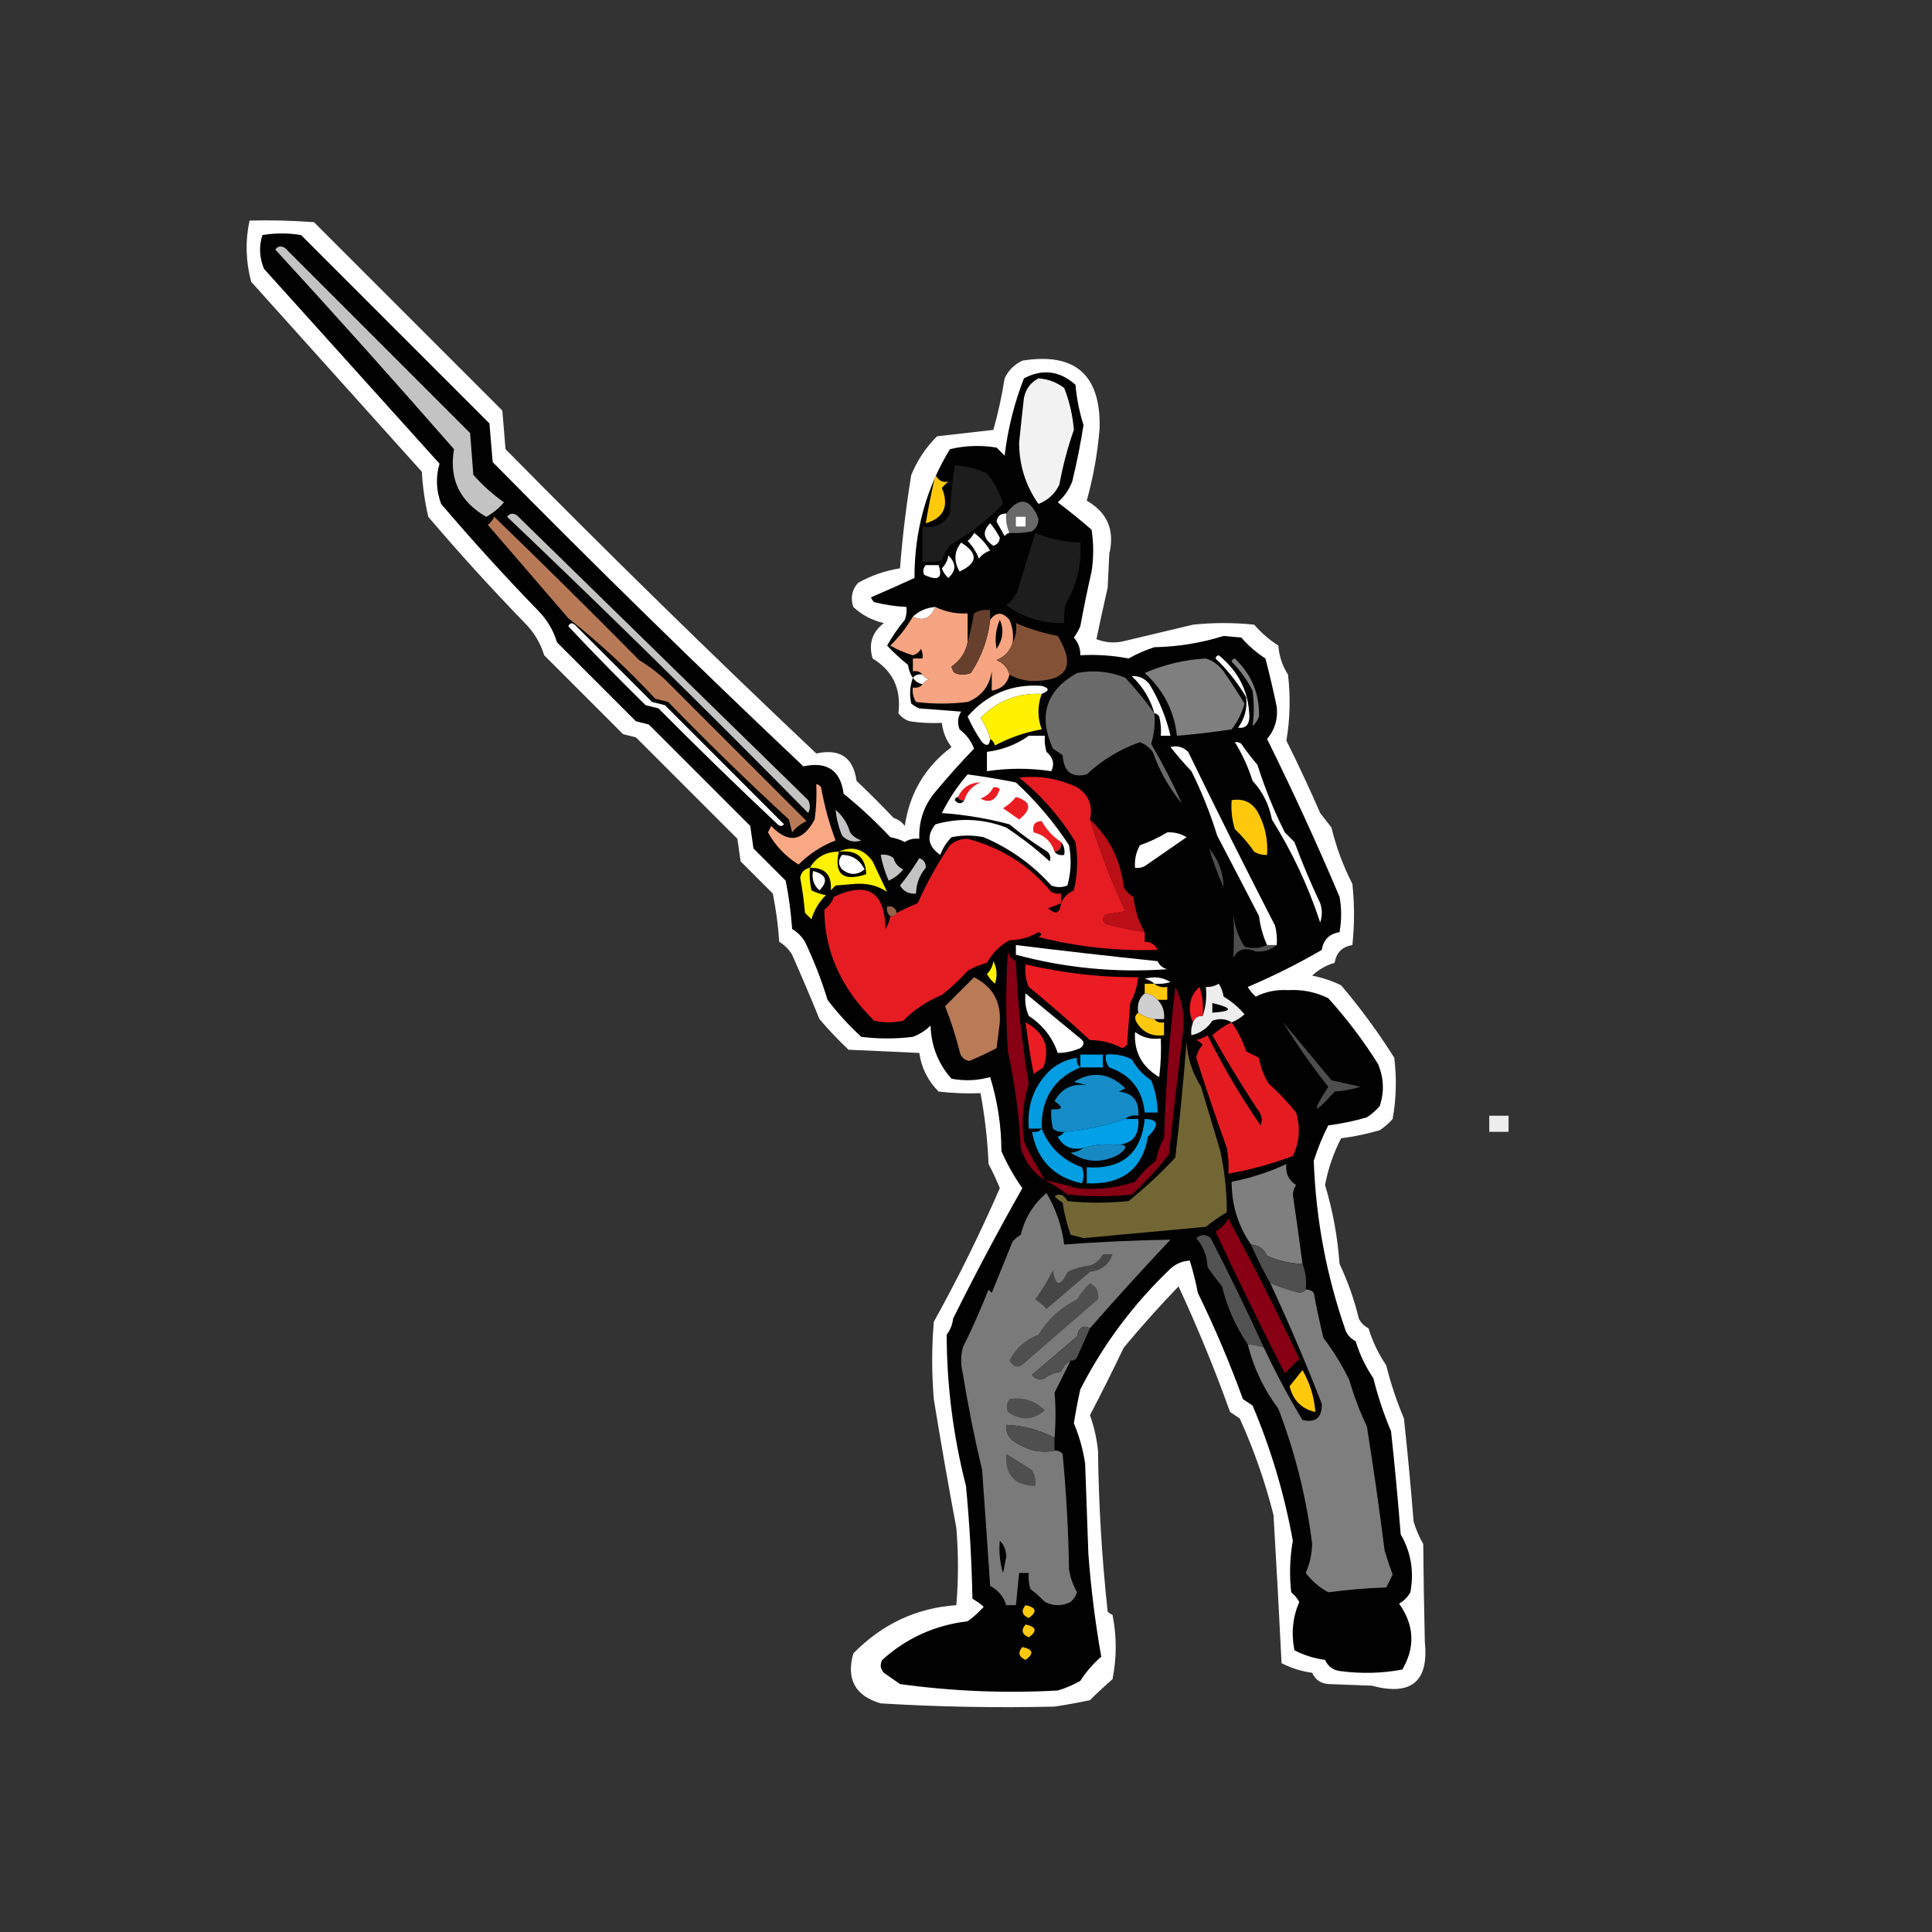 <?xml version="1.0" encoding="UTF-8"?>
<!DOCTYPE svg PUBLIC "-//W3C//DTD SVG 1.1//EN" "http://www.w3.org/Graphics/SVG/1.1/DTD/svg11.dtd">
<svg xmlns="http://www.w3.org/2000/svg" version="1.1" width="600px" height="600px" style="shape-rendering:geometricPrecision; text-rendering:geometricPrecision; image-rendering:optimizeQuality; fill-rule:evenodd; clip-rule:evenodd" xmlns:xlink="http://www.w3.org/1999/xlink">
<rect width="100%" height="100%" fill="#333333" stroke="none"/>
<g><path style="opacity:1" fill="#fefefe" d="M 77.5,68.5 C 84.175,68.334 90.842,68.5 97.5,69C 117,88.5 136.5,108 156,127.5C 156.333,131.5 156.667,135.5 157,139.5C 188.6,171.556 220.767,203.056 253.5,234C 260.854,232.403 265.021,235.237 266,242.5C 269.93,246.219 273.764,250.053 277.5,254C 278.931,254.465 280.097,255.299 281,256.5C 282.46,246.366 287.293,238.199 295.5,232C 293.798,229.765 292.798,227.265 292.5,224.5C 289.15,224.665 285.817,224.498 282.5,224C 281.069,223.535 279.903,222.701 279,221.5C 279.955,213.993 277.288,208.327 271,204.5C 269.662,199.994 270.829,196.327 274.5,193.5C 270.847,192.677 267.68,191.011 265,188.5C 264.056,185.653 264.556,183.153 266.5,181C 270.538,178.738 274.871,177.238 279.5,176.5C 280.257,166.781 281.423,157.114 283,147.5C 284.852,142.977 287.518,138.977 291,135.5C 296.78,134.853 302.613,134.186 308.5,133.5C 309.98,128.245 311.147,122.911 312,117.5C 313.167,115 315,113.167 317.5,112C 333.874,109.372 341.874,116.372 341.5,133C 340.875,140.658 339.542,148.158 337.5,155.5C 343.917,159.152 346.25,164.652 344.5,172C 344.333,175.5 344.167,179 344,182.5C 342.798,187.752 341.631,193.086 340.5,198.5C 343.446,199.655 346.446,199.821 349.5,199C 356.5,197.333 363.5,195.667 370.5,194C 376.833,193.333 383.167,193.333 389.5,194C 391.705,196.54 394.205,198.707 397,200.5C 397.253,203.79 398.253,206.79 400,209.5C 400.811,216.414 400.645,223.248 399.5,230C 403.19,237.398 406.69,244.898 410,252.5C 411.161,253.995 412.327,255.495 413.5,257C 414.974,263.11 417.14,268.943 420,274.5C 420.667,280.833 420.667,287.167 420,293.5C 416.833,294 415,295.833 414.5,299C 411.816,299.778 409.483,301.111 407.5,303C 410.637,303.601 413.637,304.601 416.5,306C 422.535,313.094 428.035,320.594 433,328.5C 433.793,334.885 433.626,341.218 432.5,347.5C 431.315,348.853 429.981,350.02 428.5,351C 424.546,352.154 420.546,352.987 416.5,353.5C 414.159,358.021 412.492,362.855 411.5,368C 413.915,375.99 415.415,384.157 416,392.5C 418.565,397.917 420.565,403.584 422,409.5C 422.667,410.833 423.667,411.833 425,412.5C 426.264,416.636 428.097,420.47 430.5,424C 431.91,429.651 433.744,435.151 436,440.5C 437.153,451.151 438.153,461.818 439,472.5C 439.727,474.953 440.727,477.286 442,479.5C 442.09,489.721 442.257,499.888 442.5,510C 443.74,522.27 438.24,526.77 426,523.5C 421.5,523.333 417,523.167 412.5,523C 410.139,522.803 408.472,521.636 407.5,519.5C 404.074,519.025 400.908,518.025 398,516.5C 397.243,501.149 396.41,485.816 395.5,470.5C 392.889,460.164 389.389,450.164 385,440.5C 384,439.833 383,439.167 382,438.5C 377.24,425.208 371.906,412.208 366,399.5C 360.099,405.645 354.432,411.978 349,418.5C 345.573,425.665 342.073,432.665 338.5,439.5C 339.753,442.993 340.587,446.66 341,450.5C 341.192,467.229 342.192,483.896 344,500.5C 344.414,500.957 344.914,501.291 345.5,501.5C 346.833,508.167 346.833,514.833 345.5,521.5C 343.047,523.612 340.714,525.779 338.5,528C 334.853,528.774 331.186,529.441 327.5,530C 309.491,530.425 291.491,530.092 273.5,529C 265.585,526.672 262.751,521.505 265,513.5C 273.936,504.36 284.603,499.36 297,498.5C 297.667,490.5 297.667,482.5 297,474.5C 294.505,461.213 292.172,447.88 290,434.5C 289.333,426.5 289.333,418.5 290,410.5C 297.46,397.078 304.294,383.245 310.5,369C 309.47,366.44 308.303,363.94 307,361.5C 306.7,354.092 305.867,346.758 304.5,339.5C 300.154,339.666 295.821,339.499 291.5,339C 288.166,335.665 286.166,331.665 285.5,327C 278.167,326.667 270.833,326.333 263.5,326C 260.345,323.011 257.345,319.844 254.5,316.5C 251.761,309.781 248.928,303.114 246,296.5C 245,294.833 243.667,293.5 242,292.5C 241.662,287.453 240.995,282.453 240,277.5C 236.667,274.167 233.333,270.833 230,267.5C 229.667,265.167 229.333,262.833 229,260.5C 218.5,250 208,239.5 197.5,229C 196.167,228.667 194.833,228.333 193.5,228C 185.333,219.833 177.167,211.667 169,203.5C 167.827,199.663 165.827,196.329 163,193.5C 152.602,182.773 142.602,171.773 133,160.5C 131.939,155.896 131.273,151.229 131,146.5C 113.333,126.833 95.667,107.167 78,87.5C 76.306,81.156 76.14,74.822 77.5,68.5 Z"/></g>
<g><path style="opacity:1" fill="#010101" d="M 283.5,210.5 C 282.71,209.391 282.21,208.058 282,206.5C 279.655,204.598 277.489,202.598 275.5,200.5C 277.073,197.699 278.906,195.032 281,192.5C 281.49,191.207 281.657,189.873 281.5,188.5C 278.126,188.326 274.793,187.826 271.5,187C 271.043,186.586 270.709,186.086 270.5,185.5C 274.964,183.581 279.464,181.581 284,179.5C 283.964,164.96 287.631,151.626 295,139.5C 299.748,138.365 304.581,138.198 309.5,139C 310.333,139.833 311.167,140.667 312,141.5C 312.988,133.218 314.988,125.218 318,117.5C 323.769,114.471 329.102,115.138 334,119.5C 334.373,123.785 335.206,127.951 336.5,132C 335.572,137.88 334.405,143.714 333,149.5C 332.043,152.022 330.543,154.189 328.5,156C 332.092,158.713 335.592,161.547 339,164.5C 339.667,168.833 339.667,173.167 339,177.5C 337.726,183.058 336.56,188.724 335.5,194.5C 334.963,195.741 334.296,196.908 333.5,198C 334.885,199.597 335.551,201.43 335.5,203.5C 340.565,203.219 345.565,203.552 350.5,204.5C 353.05,203.058 355.716,201.892 358.5,201C 365.875,200.848 373.042,199.681 380,197.5C 381.833,197.667 383.667,197.833 385.5,198C 387.705,200.54 390.205,202.707 393,204.5C 394.306,209.558 395.472,214.558 396.5,219.5C 396.913,223.299 395.913,226.633 393.5,229.5C 401.482,245.613 408.982,261.946 416,278.5C 416.667,282.167 416.667,285.833 416,289.5C 412.833,290 411,291.833 410.5,295C 403.087,299.307 395.421,303.14 387.5,306.5C 388.145,307.646 388.978,308.646 390,309.5C 393.098,307.953 396.431,307.286 400,307.5C 404.406,307.236 408.573,308.069 412.5,310C 418.273,316.381 423.44,323.215 428,330.5C 429.759,334.765 429.926,339.098 428.5,343.5C 427.315,344.853 425.981,346.02 424.5,347C 420.546,348.154 416.546,348.987 412.5,349.5C 410.729,352.962 409.229,356.628 408,360.5C 408.647,378.725 411.981,396.391 418,413.5C 418.667,414.833 419.667,415.833 421,416.5C 422.264,420.636 424.097,424.47 426.5,428C 427.91,433.651 429.744,439.151 432,444.5C 433.153,455.151 434.153,465.818 435,476.5C 438.208,482.098 439.208,488.098 438,494.5C 437.167,496 436,497.167 434.5,498C 439.232,504.711 439.565,511.545 435.5,518.5C 429.193,519.664 422.859,519.831 416.5,519C 414.139,518.803 412.472,517.636 411.5,515.5C 408.074,515.025 404.908,514.025 402,512.5C 400.953,507.245 401.453,502.245 403.5,497.5C 402.855,496.354 402.022,495.354 401,494.5C 400.39,489.149 400.557,483.816 401.5,478.5C 398.882,464.024 394.715,450.024 389,436.5C 388,435.833 387,435.167 386,434.5C 381.921,423.266 377.254,412.266 372,401.5C 371.339,398.054 370.505,394.721 369.5,391.5C 367.217,391.608 365.217,392.441 363.5,394C 351.96,405.014 342.626,417.514 335.5,431.5C 334.724,434.986 334.058,438.486 333.5,442C 335.18,446.017 336.347,450.184 337,454.5C 337.333,463.833 337.667,473.167 338,482.5C 338.816,493.409 340.149,504.076 342,514.5C 339.46,516.705 337.293,519.205 335.5,522C 333.283,523.275 330.949,524.275 328.5,525C 312.102,525.909 295.769,525.242 279.5,523C 277.833,521.833 276.167,520.667 274.5,519.5C 273.386,518.277 273.219,516.944 274,515.5C 281.515,508.712 290.348,504.712 300.5,503.5C 302.318,502.226 303.985,500.726 305.5,499C 304.421,498.044 303.255,497.211 302,496.5C 301.768,484.805 301.102,473.138 300,461.5C 296.042,446.056 294.042,430.389 294,414.5C 295.117,413.051 295.784,411.384 296,409.5C 302.786,395.82 309.952,382.32 317.5,369C 314.961,365.426 312.794,361.593 311,357.5C 310.974,349.643 309.807,341.976 307.5,334.5C 303.558,335.6 299.558,335.767 295.5,335C 291.359,330.357 289.192,324.857 289,318.5C 287.417,320.055 285.584,321.222 283.5,322C 278.167,322.667 272.833,322.667 267.5,322C 263.659,318.492 260.159,314.659 257,310.5C 255.101,304.29 252.768,298.29 250,292.5C 249,290.833 247.667,289.5 246,288.5C 245.662,283.453 244.995,278.453 244,273.5C 240.667,270.167 237.333,266.833 234,263.5C 233.667,261.167 233.333,258.833 233,256.5C 222.5,246 212,235.5 201.5,225C 200.167,224.667 198.833,224.333 197.5,224C 189.333,215.833 181.167,207.667 173,199.5C 171.827,195.663 169.827,192.329 167,189.5C 156.602,178.773 146.602,167.773 137,156.5C 135.452,152.322 135.285,148.156 136.5,144C 118.333,123.833 100.167,103.667 82,83.5C 80.544,79.985 80.378,76.485 81.5,73C 85.5,72.333 89.5,72.333 93.5,73C 113,92.5 132.5,112 152,131.5C 152.333,135.5 152.667,139.5 153,143.5C 184.6,175.556 216.767,207.056 249.5,238C 256.854,236.403 261.021,239.237 262,246.5C 267.119,250.652 271.952,255.152 276.5,260C 278.101,260.273 279.601,260.773 281,261.5C 282.356,260.62 283.856,260.286 285.5,260.5C 285.297,255.275 286.797,250.608 290,246.5C 293.981,241.684 298.148,237.018 302.5,232.5C 301.577,230.076 300.077,228.076 298,226.5C 297.257,224.559 297.424,222.726 298.5,221C 294.167,220.667 289.833,220.333 285.5,220C 284.584,219.626 283.75,219.126 283,218.5C 282.398,215.779 282.565,213.113 283.5,210.5 Z"/></g>
<g><path style="opacity:1" fill="#c2c3c2" d="M 85.5,77.5 C 86.251,76.427 87.251,76.26 88.5,77C 107.667,96.167 126.833,115.333 146,134.5C 146.333,138.833 146.667,143.167 147,147.5C 149.869,150.704 153.035,153.537 156.5,156C 154.953,157.849 153.119,159.349 151,160.5C 142.741,155.731 139.408,148.731 141,139.5C 122.717,118.572 104.217,97.906 85.5,77.5 Z"/></g>
<g><path style="opacity:1" fill="#f2f2f2" d="M 322.5,117.5 C 325.475,117.713 328.142,118.713 330.5,120.5C 332.135,124.673 333.135,129.006 333.5,133.5C 331.562,139.009 330.062,144.676 329,150.5C 327.636,153.363 325.47,155.363 322.5,156.5C 318.532,150.87 316.532,144.537 316.5,137.5C 316.963,132.829 317.463,128.163 318,123.5C 318.599,120.746 320.099,118.746 322.5,117.5 Z"/></g>
<g><path style="opacity:1" fill="#1c1d1c" d="M 296.5,144.5 C 299.988,144.705 303.321,145.539 306.5,147C 308.819,149.803 310.485,152.97 311.5,156.5C 306.749,161.38 301.416,165.546 295.5,169C 294.13,170.441 293.13,172.108 292.5,174C 290.527,174.495 288.527,174.662 286.5,174.5C 286.5,170.833 286.5,167.167 286.5,163.5C 290.273,164.178 293.106,162.844 295,159.5C 295.219,154.418 295.719,149.418 296.5,144.5 Z"/></g>
<g><path style="opacity:1" fill="#fec90d" d="M 290.5,147.5 C 291.58,149.361 292.914,150.027 294.5,149.5C 293.833,150.167 293.167,150.833 292.5,151.5C 294.815,157.196 293.148,160.863 287.5,162.5C 288.349,157.442 289.349,152.442 290.5,147.5 Z"/></g>
<g><path style="opacity:1" fill="#696969" d="M 313.5,165.5 C 312.659,163.621 312.325,161.621 312.5,159.5C 316.533,154.109 319.867,154.609 322.5,161C 322.561,162.711 321.894,164.044 320.5,165C 318.19,165.497 315.857,165.663 313.5,165.5 Z"/></g>
<g><path style="opacity:1" fill="#c3c3c2" d="M 157.5,160.5 C 158.251,159.427 159.251,159.26 160.5,160C 190.667,189.5 220.833,219 251,248.5C 251.667,249.833 251.667,251.167 251,252.5C 220.082,221.078 188.916,190.412 157.5,160.5 Z"/></g>
<g><path style="opacity:1" fill="#fefffe" d="M 312.5,159.5 C 312.325,161.621 312.659,163.621 313.5,165.5C 312.883,165.611 312.383,165.944 312,166.5C 311.15,164.99 310.317,163.49 309.5,162C 309.748,160.251 310.748,159.418 312.5,159.5 Z"/></g>
<g><path style="opacity:1" fill="#b87a56" d="M 153.5,160.5 C 168.611,175.11 183.611,189.944 198.5,205C 201.369,206.748 204.036,208.748 206.5,211C 221.167,225.667 235.833,240.333 250.5,255C 248.714,255.785 247.214,256.951 246,258.5C 245.667,257.167 245.333,255.833 245,254.5C 232.196,242.696 219.696,230.53 207.5,218C 206.167,217.667 204.833,217.333 203.5,217C 195.077,207.906 186.077,199.572 176.5,192C 168.167,182.333 159.833,172.667 151.5,163C 152.381,162.292 153.047,161.458 153.5,160.5 Z"/></g>
<g><path style="opacity:1" fill="#fefffe" d="M 315.5,160.5 C 316.5,160.5 317.5,160.5 318.5,160.5C 318.5,161.5 318.5,162.5 318.5,163.5C 317.5,163.5 316.5,163.5 315.5,163.5C 315.5,162.5 315.5,161.5 315.5,160.5 Z"/></g>
<g><path style="opacity:1" fill="#fefffe" d="M 307.5,162.5 C 308.652,163.834 309.652,165.334 310.5,167C 310.387,168.28 309.72,169.113 308.5,169.5C 305.317,167.36 304.984,165.026 307.5,162.5 Z"/></g>
<g><path style="opacity:1" fill="#fffffe" d="M 302.5,165.5 C 304.483,166.902 306.149,168.736 307.5,171C 306.069,171.465 304.903,172.299 304,173.5C 303.208,171.413 302.041,169.579 300.5,168C 301.381,167.292 302.047,166.458 302.5,165.5 Z"/></g>
<g><path style="opacity:1" fill="#1c1d1c" d="M 321.5,165.5 C 325.935,167.353 330.602,168.353 335.5,168.5C 335.917,175.359 334.417,181.692 331,187.5C 330.505,189.473 330.338,191.473 330.5,193.5C 323.887,193.695 317.887,191.861 312.5,188C 314.049,186.786 315.215,185.286 316,183.5C 317.843,177.449 319.677,171.449 321.5,165.5 Z"/></g>
<g><path style="opacity:1" fill="#fefffe" d="M 298.5,168.5 C 303.852,171.852 303.685,174.852 298,177.5C 296.142,174.238 296.309,171.238 298.5,168.5 Z"/></g>
<g><path style="opacity:1" fill="#fefffe" d="M 294.5,172.5 C 297.019,174.881 297.019,177.214 294.5,179.5C 293.585,178.672 292.919,177.672 292.5,176.5C 293.63,175.378 294.297,174.044 294.5,172.5 Z"/></g>
<g><path style="opacity:1" fill="#fefffe" d="M 287.5,175.5 C 288.833,175.5 290.167,175.5 291.5,175.5C 292.864,179.544 291.364,180.544 287,178.5C 286.53,177.423 286.697,176.423 287.5,175.5 Z"/></g>
<g><path style="opacity:1" fill="#fefffe" d="M 290.5,188.5 C 289.021,192.056 286.688,193.056 283.5,191.5C 285.41,189.716 287.744,188.716 290.5,188.5 Z"/></g>
<g><path style="opacity:1" fill="#f6a481" d="M 290.5,188.5 C 293.63,190.023 296.963,190.689 300.5,190.5C 300.5,193.5 300.5,196.5 300.5,199.5C 299.863,202.646 298.196,205.146 295.5,207C 295.645,207.772 295.978,208.439 296.5,209C 298.167,209.667 299.833,209.667 301.5,209C 304.814,204.005 306.814,198.505 307.5,192.5C 309.353,189.978 311.353,189.978 313.5,192.5C 314.474,194.743 314.808,197.076 314.5,199.5C 313.78,202.06 312.113,203.893 309.5,205C 311.609,205.907 312.942,207.407 313.5,209.5C 312.811,212.353 310.978,214.019 308,214.5C 308,212.5 308,210.5 308,208.5C 307.27,213.155 304.77,216.321 300.5,218C 295.167,218.667 289.833,218.667 284.5,218C 283.62,216.644 283.286,215.144 283.5,213.5C 284.791,213.737 285.791,213.404 286.5,212.5C 286.918,211.778 287.584,211.278 288.5,211C 287.584,210.722 286.918,210.222 286.5,209.5C 285.791,208.596 284.791,208.263 283.5,208.5C 283.5,207.167 283.5,205.833 283.5,204.5C 284.5,204.5 285.5,204.5 286.5,204.5C 286.649,203.448 286.483,202.448 286,201.5C 285.481,202.516 284.647,203.182 283.5,203.5C 281.047,202.773 278.714,201.773 276.5,200.5C 279.298,197.721 281.632,194.721 283.5,191.5C 286.688,193.056 289.021,192.056 290.5,188.5 Z"/></g>
<g><path style="opacity:1" fill="#66402c" d="M 307.5,192.5 C 306.814,198.505 304.814,204.005 301.5,209C 299.833,209.667 298.167,209.667 296.5,209C 295.978,208.439 295.645,207.772 295.5,207C 298.196,205.146 299.863,202.646 300.5,199.5C 301.244,196.64 301.911,193.64 302.5,190.5C 304.045,189.548 305.712,189.215 307.5,189.5C 307.5,190.5 307.5,191.5 307.5,192.5 Z"/></g>
<g><path style="opacity:1" fill="#000000" d="M 310.5,192.5 C 311.837,195.53 311.503,198.53 309.5,201.5C 308.892,198.495 309.226,195.495 310.5,192.5 Z"/></g>
<g><path style="opacity:1" fill="#fefefe" d="M 176.5,194.5 C 176.897,193.475 177.563,193.308 178.5,194C 186.5,202 194.5,210 202.5,218C 203.833,218.333 205.167,218.667 206.5,219C 218.833,231.333 231.167,243.667 243.5,256C 242.833,256.667 242.167,256.667 241.5,256C 228.974,244.23 216.641,232.23 204.5,220C 203.167,219.667 201.833,219.333 200.5,219C 192.27,210.938 184.27,202.772 176.5,194.5 Z"/></g>
<g><path style="opacity:1" fill="#835236" d="M 313.5,209.5 C 312.942,207.407 311.609,205.907 309.5,205C 312.113,203.893 313.78,202.06 314.5,199.5C 315.461,197.735 315.795,195.735 315.5,193.5C 319.612,195.282 323.945,196.616 328.5,197.5C 334.153,206.858 331.486,211.525 320.5,211.5C 317.887,211.357 315.553,210.69 313.5,209.5 Z"/></g>
<g><path style="opacity:1" fill="#fefffe" d="M 377.5,204.5 C 377.56,203.957 377.893,203.624 378.5,203.5C 384.648,208.5 387.815,214.834 388,222.5C 387.974,225.105 386.807,226.271 384.5,226C 386.573,223.121 387.407,219.954 387,216.5C 384.378,212.047 381.211,208.047 377.5,204.5 Z"/></g>
<g><path style="opacity:1" fill="#7e7f7e" d="M 374.5,204.5 C 376.716,205.203 378.549,206.536 380,208.5C 382.259,211.785 384.426,215.118 386.5,218.5C 385.694,221.446 384.361,224.112 382.5,226.5C 376.848,227.37 371.181,228.037 365.5,228.5C 364.654,220.795 361.321,214.295 355.5,209C 361.644,206.347 367.978,204.847 374.5,204.5 Z"/></g>
<g><path style="opacity:1" fill="#7e7f7e" d="M 382.5,205.5 C 382.56,204.957 382.893,204.624 383.5,204.5C 388.676,209.47 391.176,215.47 391,222.5C 390.581,223.672 389.915,224.672 389,225.5C 389.502,221.908 389.502,218.241 389,214.5C 387.278,211.133 385.111,208.133 382.5,205.5 Z"/></g>
<g><path style="opacity:1" fill="#6a6a6a" d="M 358.5,221.5 C 358.784,224.777 358.451,227.943 357.5,231C 361.069,237.102 364.236,243.269 367,249.5C 363.065,244.699 360.065,239.365 358,233.5C 356.938,232.101 355.605,231.101 354,230.5C 347.766,232.697 342.266,236.03 337.5,240.5C 332.83,241.646 330.33,239.646 330,234.5C 329,233.833 328,233.167 327,232.5C 322.347,222.256 324.847,214.422 334.5,209C 339.689,208.015 344.689,208.515 349.5,210.5C 352.747,214.014 355.747,217.68 358.5,221.5 Z"/></g>
<g><path style="opacity:1" fill="#fefffe" d="M 283.5,210.5 C 284.209,209.596 285.209,209.263 286.5,209.5C 286.918,210.222 287.584,210.722 288.5,211C 287.584,211.278 286.918,211.778 286.5,212.5C 285.222,212.218 284.222,211.551 283.5,210.5 Z"/></g>
<g><path style="opacity:1" fill="#fefffe" d="M 358.5,221.5 C 357.257,217.071 354.923,213.238 351.5,210C 353.674,209.819 355.507,210.652 357,212.5C 360.036,217.559 362.202,222.892 363.5,228.5C 362.5,228.5 361.5,228.5 360.5,228.5C 360.662,226.473 360.495,224.473 360,222.5C 359.617,221.944 359.117,221.611 358.5,221.5 Z"/></g>
<g><path style="opacity:1" fill="#fefefe" d="M 323.5,215.5 C 315.997,215.165 309.664,217.665 304.5,223C 305.914,224.993 306.914,227.16 307.5,229.5C 307.294,231.549 306.461,231.883 305,230.5C 303.247,227.995 301.747,225.329 300.5,222.5C 306.614,215.519 314.281,212.352 323.5,213C 325.986,213.705 325.986,214.538 323.5,215.5 Z"/></g>
<g><path style="opacity:1" fill="#fff100" d="M 323.5,215.5 C 322.167,219.167 322.167,222.833 323.5,226.5C 318.427,227.389 313.594,229.056 309,231.5C 308.722,230.584 308.222,229.918 307.5,229.5C 306.914,227.16 305.914,224.993 304.5,223C 309.664,217.665 315.997,215.165 323.5,215.5 Z"/></g>
<g><path style="opacity:1" fill="#fefffe" d="M 319.5,228.5 C 321.167,228.5 322.833,228.5 324.5,228.5C 324.34,230.199 324.506,231.866 325,233.5C 327.064,235.243 327.564,237.243 326.5,239.5C 319.868,238.494 313.201,238.494 306.5,239.5C 306.5,237.5 306.5,235.5 306.5,233.5C 311.368,232.881 315.702,231.215 319.5,228.5 Z"/></g>
<g><path style="opacity:1" fill="#fefffe" d="M 383.5,230.5 C 384.239,230.369 384.906,230.536 385.5,231C 387.046,233.257 388.712,235.424 390.5,237.5C 392.803,244.765 395.637,251.765 399,258.5C 400,259.5 401,260.5 402,261.5C 404.391,267.949 407.058,274.282 410,280.5C 410.667,282.5 410.667,284.5 410,286.5C 406.265,275.141 401.265,264.475 395,254.5C 394.133,249.88 392.133,245.88 389,242.5C 387.63,238.195 385.797,234.195 383.5,230.5 Z"/></g>
<g><path style="opacity:1" fill="#fefffe" d="M 396.5,293.5 C 395.5,293.5 394.5,293.5 393.5,293.5C 392.234,290.699 391.401,287.699 391,284.5C 386.712,276.193 382.378,267.86 378,259.5C 375.869,252.578 373.202,245.911 370,239.5C 367.715,237.093 365.549,234.593 363.5,232C 365.567,231.464 367.401,231.964 369,233.5C 377.817,251.633 386.817,269.633 396,287.5C 396.495,289.473 396.662,291.473 396.5,293.5 Z"/></g>
<g><path style="opacity:1" fill="#fefefe" d="M 300.5,240.5 C 305.514,241.169 310.514,242.003 315.5,243C 321.831,248.851 327.331,255.351 332,262.5C 332.796,266.755 332.629,270.921 331.5,275C 329.833,275.667 328.167,275.667 326.5,275C 320.64,268.483 313.64,263.483 305.5,260C 302.167,259.333 298.833,259.333 295.5,260C 293.959,261.579 292.792,263.413 292,265.5C 288.119,262.777 287.619,259.61 290.5,256C 297.924,253.896 305.258,254.229 312.5,257C 317.271,260.138 321.771,263.638 326,267.5C 326.507,266.004 326.007,264.837 324.5,264C 320.656,261.578 316.99,258.911 313.5,256C 306.626,254.174 299.626,253.008 292.5,252.5C 294.681,248.127 297.347,244.127 300.5,240.5 Z"/></g>
<g><path style="opacity:1" fill="#ec1c23" d="M 299.5,248.5 C 298.508,248.672 297.842,248.338 297.5,247.5C 298.974,244.504 301.307,243.004 304.5,243C 301.944,244.055 300.277,245.888 299.5,248.5 Z"/></g>
<g><path style="opacity:1" fill="#f9a884" d="M 253.5,243.5 C 254.117,243.611 254.617,243.944 255,244.5C 256,250.184 257.5,255.684 259.5,261C 255.148,262.682 251.314,265.182 248,268.5C 243.946,265.947 240.779,262.614 238.5,258.5C 238.833,257.833 239.167,257.167 239.5,256.5C 244.782,262.062 249.282,261.395 253,254.5C 253.499,250.848 253.665,247.182 253.5,243.5 Z"/></g>
<g><path style="opacity:1" fill="#ec1c23" d="M 308.5,244.5 C 309.239,244.369 309.906,244.536 310.5,245C 309.365,248.575 307.365,249.575 304.5,248C 306.324,247.34 307.657,246.173 308.5,244.5 Z"/></g>
<g><path style="opacity:1" fill="#000000" d="M 297.5,247.5 C 297.842,248.338 298.508,248.672 299.5,248.5C 298.614,249.776 297.614,249.776 296.5,248.5C 296.624,247.893 296.957,247.56 297.5,247.5 Z"/></g>
<g><path style="opacity:1" fill="#ec1c23" d="M 315.5,247.5 C 320.226,248.898 320.56,251.231 316.5,254.5C 314.833,253.333 313.167,252.167 311.5,251C 313.093,250.051 314.426,248.885 315.5,247.5 Z"/></g>
<g><path style="opacity:1" fill="#fec90d" d="M 382.5,248.5 C 385.997,247.891 388.663,249.057 390.5,252C 392.839,256.203 393.839,260.703 393.5,265.5C 392.07,265.579 390.736,265.246 389.5,264.5C 387.727,261.94 385.727,259.607 383.5,257.5C 382.593,254.579 382.26,251.579 382.5,248.5 Z"/></g>
<g><path style="opacity:1" fill="#c2c3c2" d="M 259.5,251.5 C 261.66,253.325 263.16,255.659 264,258.5C 264.903,259.701 266.069,260.535 267.5,261C 265.191,261.756 263.191,261.256 261.5,259.5C 260.451,256.92 259.784,254.254 259.5,251.5 Z"/></g>
<g><path style="opacity:1" fill="#ec1c23" d="M 329.5,261.5 C 329.715,263.179 329.048,264.179 327.5,264.5C 326.482,261.317 324.315,259.317 321,258.5C 320.537,256.226 321.37,255.059 323.5,255C 324.998,257.664 326.998,259.83 329.5,261.5 Z"/></g>
<g><path style="opacity:1" fill="#ba0f16" d="M 338.5,254.5 C 344.508,260.06 348.008,267.06 349,275.5C 349.667,276.833 350.667,277.833 352,278.5C 352.409,282.491 353.576,286.157 355.5,289.5C 351.473,288.861 347.473,288.028 343.5,287C 342.167,286 342.167,285 343.5,284C 345.5,283.667 347.5,283.333 349.5,283C 345.131,273.72 341.464,264.22 338.5,254.5 Z"/></g>
<g><path style="opacity:1" fill="#fefffe" d="M 362.5,258.5 C 364.655,258.372 366.655,258.872 368.5,260C 364.167,263 359.833,266 355.5,269C 354.552,269.483 353.552,269.649 352.5,269.5C 352.298,267.011 352.798,264.677 354,262.5C 357.047,261.438 359.88,260.105 362.5,258.5 Z"/></g>
<g><path style="opacity:1" fill="#e61c23" d="M 338.5,254.5 C 341.464,264.22 345.131,273.72 349.5,283C 347.5,283.333 345.5,283.667 343.5,284C 342.167,285 342.167,286 343.5,287C 347.473,288.028 351.473,288.861 355.5,289.5C 355.5,290.5 355.5,291.5 355.5,292.5C 357.359,292.461 358.692,293.294 359.5,295C 346.984,295.408 334.651,294.074 322.5,291C 323.696,290.346 323.696,289.846 322.5,289.5C 319.78,291.111 316.78,291.944 313.5,292C 310.5,293.667 308.167,296 306.5,299C 304.385,299.557 302.385,300.391 300.5,301.5C 298.024,304.232 295.357,306.732 292.5,309C 288.005,310.811 284.005,313.478 280.5,317C 277.5,317.667 274.5,317.667 271.5,317C 261.238,306.969 256.072,295.469 256,282.5C 257.385,281.449 258.385,280.116 259,278.5C 269.455,273.62 274.788,276.953 275,288.5C 275.791,287.255 276.291,285.922 276.5,284.5C 277.492,284.672 278.158,284.338 278.5,283.5C 280.612,282.406 282.779,281.406 285,280.5C 287.826,274.178 291.159,268.178 295,262.5C 296.574,261.152 298.407,260.486 300.5,260.5C 310.979,263.234 319.645,268.734 326.5,277C 327.448,277.483 328.448,277.649 329.5,277.5C 329.5,278.5 329.5,279.5 329.5,280.5C 330.27,278.701 331.603,277.368 333.5,276.5C 334.662,271.533 334.829,266.533 334,261.5C 329.325,253.816 323.492,247.149 316.5,241.5C 322.701,240.776 328.701,241.776 334.5,244.5C 338.09,246.817 339.423,250.151 338.5,254.5 Z"/></g>
<g><path style="opacity:1" fill="#000000" d="M 329.5,261.5 C 330.434,262.568 330.768,263.901 330.5,265.5C 329.209,265.737 328.209,265.404 327.5,264.5C 329.048,264.179 329.715,263.179 329.5,261.5 Z"/></g>
<g><path style="opacity:1" fill="#fef200" d="M 251.5,269.5 C 253.497,266.157 256.497,264.49 260.5,264.5C 264.694,262.612 268.194,263.612 271,267.5C 272.504,270.684 274.004,273.851 275.5,277C 272.666,275.063 269.333,274.23 265.5,274.5C 263.5,274.667 261.5,274.833 259.5,275C 259,275.5 258.5,276 258,276.5C 258.408,271.742 256.241,269.409 251.5,269.5 Z"/></g>
<g><path style="opacity:1" fill="#4d4e4d" d="M 375.5,263.5 C 378.403,266.973 379.903,270.973 380,275.5C 378.202,271.578 376.702,267.578 375.5,263.5 Z"/></g>
<g><path style="opacity:1" fill="#000000" d="M 260.5,264.5 C 266.02,263.868 268.853,266.201 269,271.5C 261.813,273.863 258.98,271.53 260.5,264.5 Z"/></g>
<g><path style="opacity:1" fill="#fefffe" d="M 261.5,265.5 C 264.731,265.559 267.065,267.059 268.5,270C 266.244,271.867 263.91,271.867 261.5,270C 260.272,268.51 260.272,267.01 261.5,265.5 Z"/></g>
<g><path style="opacity:1" fill="#c2c3c2" d="M 273.5,265.5 C 274.978,265.238 276.311,265.571 277.5,266.5C 277.968,268.134 278.968,269.3 280.5,270C 279.271,271.529 277.771,272.696 276,273.5C 274.856,270.92 274.022,268.253 273.5,265.5 Z"/></g>
<g><path style="opacity:1" fill="#c2c3c2" d="M 285.5,266.5 C 286.88,266.962 287.547,267.962 287.5,269.5C 285.551,271.792 284.551,274.459 284.5,277.5C 282.286,277.709 280.619,276.876 279.5,275C 281.705,272.298 283.705,269.464 285.5,266.5 Z"/></g>
<g><path style="opacity:1" fill="#fef200" d="M 251.5,269.5 C 251.337,271.857 251.503,274.19 252,276.5C 253.399,277.227 254.899,277.727 256.5,278C 254.348,280.12 252.848,282.62 252,285.5C 251.333,284.833 250.667,284.167 250,283.5C 249.682,279.805 249.182,276.138 248.5,272.5C 248.868,270.825 249.868,269.825 251.5,269.5 Z"/></g>
<g><path style="opacity:1" fill="#fefffe" d="M 252.5,270.5 C 256.647,271.6 257.313,273.6 254.5,276.5C 252.717,274.977 252.051,272.977 252.5,270.5 Z"/></g>
<g><path style="opacity:1" fill="#000000" d="M 329.5,280.5 C 329.128,283.716 327.794,284.216 325.5,282C 326.901,281.59 328.234,281.09 329.5,280.5 Z"/></g>
<g><path style="opacity:1" fill="#946247" d="M 278.5,283.5 C 278.158,284.338 277.492,284.672 276.5,284.5C 275.596,283.791 275.263,282.791 275.5,281.5C 277.179,281.285 278.179,281.952 278.5,283.5 Z"/></g>
<g><path style="opacity:1" fill="#4d4e4d" d="M 393.5,293.5 C 394.5,293.5 395.5,293.5 396.5,293.5C 394.71,294.997 392.544,295.664 390,295.5C 386.692,294.102 384.359,294.769 383,297.5C 383.245,292.902 383.245,288.235 383,283.5C 383.332,287.347 384.498,290.847 386.5,294C 388.929,294.703 391.262,294.537 393.5,293.5 Z"/></g>
<g><path style="opacity:1" fill="#fefffe" d="M 315.5,293.5 C 330.143,295.298 344.809,296.964 359.5,298.5C 360.09,299.799 361.09,300.632 362.5,301C 346.56,302.139 330.893,300.639 315.5,296.5C 315.5,295.5 315.5,294.5 315.5,293.5 Z"/></g>
<g><path style="opacity:1" fill="#870014" d="M 324.5,366.5 C 320.827,364.201 318.327,360.867 317,356.5C 316.485,346.378 315.152,336.378 313,326.5C 312.333,316.167 312.333,305.833 313,295.5C 313.368,296.91 314.201,297.91 315.5,298.5C 315.989,311.266 317.322,323.933 319.5,336.5C 317.676,342.39 317.176,348.39 318,354.5C 319.994,358.643 322.161,362.643 324.5,366.5 Z"/></g>
<g><path style="opacity:1" fill="#fef200" d="M 308.5,298.5 C 309.629,300.628 309.796,302.961 309,305.5C 307.978,304.646 307.145,303.646 306.5,302.5C 307.63,301.378 308.297,300.044 308.5,298.5 Z"/></g>
<g><path style="opacity:1" fill="#ec1c23" d="M 318.5,299.5 C 329.987,302.216 341.654,303.549 353.5,303.5C 353.174,306.311 352.341,308.978 351,311.5C 350.667,315.833 350.333,320.167 350,324.5C 349.586,324.957 349.086,325.291 348.5,325.5C 345.422,323.87 342.089,323.037 338.5,323C 332.314,317.313 325.981,311.813 319.5,306.5C 318.526,304.257 318.192,301.924 318.5,299.5 Z"/></g>
<g><path style="opacity:1" fill="#b97a56" d="M 302.5,303.5 C 308.243,306.383 310.91,311.05 310.5,317.5C 310.167,320.167 309.833,322.833 309.5,325.5C 306.727,326.97 303.894,328.303 301,329.5C 299.347,329.18 298.347,328.18 298,326.5C 296.812,321.72 295.312,317.053 293.5,312.5C 296.521,309.479 299.521,306.479 302.5,303.5 Z"/></g>
<g><path style="opacity:1" fill="#fefffe" d="M 358.5,305.5 C 357.737,304.732 356.737,304.232 355.5,304C 358.379,303.126 361.045,303.46 363.5,305C 361.866,305.494 360.199,305.66 358.5,305.5 Z"/></g>
<g><path style="opacity:1" fill="#fec90d" d="M 358.5,305.5 C 359.568,306.434 360.901,306.768 362.5,306.5C 362.5,307.833 362.5,309.167 362.5,310.5C 361.5,310.5 360.5,310.5 359.5,310.5C 358.486,309.326 357.153,308.66 355.5,308.5C 355.5,307.5 355.5,306.5 355.5,305.5C 356.5,305.5 357.5,305.5 358.5,305.5 Z"/></g>
<g><path style="opacity:1" fill="#ededed" d="M 382.5,317.5 C 380.712,316.378 378.712,316.211 376.5,317C 374.947,319.362 372.78,320.862 370,321.5C 369.805,320.181 369.972,318.847 370.5,317.5C 370.973,316.094 371.973,315.427 373.5,315.5C 374.477,312.713 374.81,309.713 374.5,306.5C 375.93,306.579 377.264,306.246 378.5,305.5C 379.281,306.729 379.781,308.062 380,309.5C 382.485,310.987 384.652,312.821 386.5,315C 385.307,316.095 383.973,316.928 382.5,317.5 Z"/></g>
<g><path style="opacity:1" fill="#870014" d="M 324.5,366.5 C 327.843,367.224 331.176,368.057 334.5,369C 340.626,369.638 346.626,368.971 352.5,367C 354.333,364.5 356.5,362.333 359,360.5C 359.376,357.99 360.21,355.657 361.5,353.5C 362.012,337.765 363.179,322.098 365,306.5C 367.063,310.496 367.897,314.829 367.5,319.5C 365.921,332.47 364.421,345.47 363,358.5C 359.507,362.993 355.673,367.159 351.5,371C 344.833,371.667 338.167,371.667 331.5,371C 329.276,369.219 326.942,367.719 324.5,366.5 Z"/></g>
<g><path style="opacity:1" fill="#ec1c23" d="M 373.5,315.5 C 371.973,315.427 370.973,316.094 370.5,317.5C 369.842,316.207 369.508,314.707 369.5,313C 369.561,310.358 370.561,308.191 372.5,306.5C 373.484,309.428 373.817,312.428 373.5,315.5 Z"/></g>
<g><path style="opacity:1" fill="#fefffe" d="M 318.5,308.5 C 324.147,313.143 329.814,317.81 335.5,322.5C 336.833,323.5 336.833,324.5 335.5,325.5C 333.189,326.497 330.856,326.997 328.5,327C 326.833,322.162 323.833,318.328 319.5,315.5C 318.526,313.257 318.192,310.924 318.5,308.5 Z"/></g>
<g><path style="opacity:1" fill="#cfcfcf" d="M 355.5,308.5 C 357.153,308.66 358.486,309.326 359.5,310.5C 361.075,312.114 361.741,314.114 361.5,316.5C 360.5,316.5 359.5,316.5 358.5,316.5C 356.597,316.204 354.93,315.537 353.5,314.5C 353.054,311.99 353.72,309.99 355.5,308.5 Z"/></g>
<g><path style="opacity:1" fill="#000000" d="M 376.5,311.5 C 382.982,313.049 382.982,314.049 376.5,314.5C 376.5,313.5 376.5,312.5 376.5,311.5 Z"/></g>
<g><path style="opacity:1" fill="#fec90d" d="M 353.5,314.5 C 354.93,315.537 356.597,316.204 358.5,316.5C 359.209,317.404 360.209,317.737 361.5,317.5C 361.5,318.833 361.5,320.167 361.5,321.5C 357.766,321.982 354.933,320.649 353,317.5C 352.26,316.251 352.427,315.251 353.5,314.5 Z"/></g>
<g><path style="opacity:1" fill="#ec1c23" d="M 318.5,317.5 C 324.387,320.672 326.22,325.338 324,331.5C 323,332.167 322,332.833 321,333.5C 320.002,328.18 319.169,322.847 318.5,317.5 Z"/></g>
<g><path style="opacity:1" fill="#e41c22" d="M 382.5,317.5 C 384.452,320.244 385.952,323.244 387,326.5C 388.333,327.167 389.667,327.833 391,328.5C 391.438,331.376 392.438,334.043 394,336.5C 397.087,339.295 399.92,342.295 402.5,345.5C 403.917,350.158 403.584,354.658 401.5,359C 395.012,361.456 388.345,363.289 381.5,364.5C 381.664,361.813 381.497,359.146 381,356.5C 377.678,347.298 374.511,337.965 371.5,328.5C 371.79,326.956 372.456,325.623 373.5,324.5C 372.975,323.808 372.308,323.308 371.5,323C 372.766,322.691 373.933,322.191 375,321.5C 379.864,331.322 385.364,340.655 391.5,349.5C 392.223,347.836 391.89,346.169 390.5,344.5C 385.558,336.941 380.892,329.274 376.5,321.5C 378.289,319.863 380.289,318.53 382.5,317.5 Z"/></g>
<g><path style="opacity:1" fill="#4d4e4d" d="M 398.5,317.5 C 403.482,323.429 408.482,329.429 413.5,335.5C 416.5,336.167 419.5,336.833 422.5,337.5C 419.893,338.318 417.226,338.818 414.5,339C 407.766,346.466 407.099,345.966 412.5,337.5C 407.394,331.074 402.727,324.407 398.5,317.5 Z"/></g>
<g><path style="opacity:1" fill="#fefffe" d="M 352.5,320.5 C 354.82,322.226 357.487,322.893 360.5,322.5C 360.666,326.514 360.499,330.514 360,334.5C 354.602,331.296 352.102,326.63 352.5,320.5 Z"/></g>
<g><path style="opacity:1" fill="#736635" d="M 368.5,323.5 C 368.755,328.479 370.255,333.146 373,337.5C 374.98,344.111 376.98,350.778 379,357.5C 380.33,363.799 380.996,370.132 381,376.5C 378.715,377.819 376.548,379.319 374.5,381C 361.833,382.145 349.166,383.311 336.5,384.5C 335.167,384.167 333.833,383.833 332.5,383.5C 331.355,380.252 330.521,376.919 330,373.5C 329.075,372.953 328.242,372.287 327.5,371.5C 329.123,370.524 330.457,371.024 331.5,373C 337.833,373.667 344.167,373.667 350.5,373C 355.634,368.867 360.468,364.367 365,359.5C 366.396,347.52 367.563,335.52 368.5,323.5 Z"/></g>
<g><path style="opacity:1" fill="#00a1e8" d="M 335.5,331.5 C 335.5,330.167 335.5,328.833 335.5,327.5C 337.833,327.5 340.167,327.5 342.5,327.5C 342.5,328.833 342.5,330.167 342.5,331.5C 340.167,331.5 337.833,331.5 335.5,331.5 Z"/></g>
<g><path style="opacity:1" fill="#049ee3" d="M 343.5,327.5 C 346.32,327.248 348.986,327.748 351.5,329C 352.976,331.643 354.976,333.81 357.5,335.5C 358.802,338.708 359.469,342.041 359.5,345.5C 358.167,345.5 356.833,345.5 355.5,345.5C 354.813,338.481 351.146,333.814 344.5,331.5C 343.571,330.311 343.238,328.978 343.5,327.5 Z"/></g>
<g><path style="opacity:1" fill="#059de1" d="M 335.5,331.5 C 327.27,334.923 323.27,341.256 323.5,350.5C 322.167,350.5 320.833,350.5 319.5,350.5C 318.882,343.085 321.215,336.918 326.5,332C 328.871,330.121 331.538,328.955 334.5,328.5C 334.263,329.791 334.596,330.791 335.5,331.5 Z"/></g>
<g><path style="opacity:1" fill="#158cc8" d="M 349.5,347.5 C 343.442,349.579 337.109,350.913 330.5,351.5C 329.178,351.67 328.011,351.337 327,350.5C 326.505,348.527 326.338,346.527 326.5,344.5C 330.056,344.725 330.39,343.892 327.5,342C 329.558,338.098 332.891,336.431 337.5,337C 336.167,336.667 334.833,336.333 333.5,336C 339.259,332.512 344.592,333.179 349.5,338C 348.833,338.333 348.167,338.667 347.5,339C 351.851,339.46 353.851,341.96 353.5,346.5C 351.901,346.232 350.568,346.566 349.5,347.5 Z"/></g>
<g><path style="opacity:1" fill="#ededed" d="M 462.5,346.5 C 464.5,346.5 466.5,346.5 468.5,346.5C 468.5,348.167 468.5,349.833 468.5,351.5C 466.5,351.5 464.5,351.5 462.5,351.5C 462.5,349.833 462.5,348.167 462.5,346.5 Z"/></g>
<g><path style="opacity:1" fill="#00a1e8" d="M 349.5,347.5 C 350.833,347.5 352.167,347.5 353.5,347.5C 353.88,352.778 351.546,355.444 346.5,355.5C 342.958,355.187 339.625,355.521 336.5,356.5C 332.831,357.303 330.164,356.136 328.5,353C 329.416,352.722 330.082,352.222 330.5,351.5C 337.109,350.913 343.442,349.579 349.5,347.5 Z"/></g>
<g><path style="opacity:1" fill="#1689c3" d="M 346.5,355.5 C 350.099,355.262 350.433,356.262 347.5,358.5C 342.349,361.307 337.349,361.14 332.5,358C 334.058,357.79 335.391,357.29 336.5,356.5C 339.625,355.521 342.958,355.187 346.5,355.5 Z"/></g>
<g><path style="opacity:1" fill="#049ee3" d="M 323.5,350.5 C 325.816,356.314 329.983,360.314 336,362.5C 336.667,364.167 336.667,365.833 336,367.5C 327.262,365.596 322.096,360.263 320.5,351.5C 321.791,351.737 322.791,351.404 323.5,350.5 Z"/></g>
<g><path style="opacity:1" fill="#049ee2" d="M 355.5,347.5 C 359.796,347.588 360.129,349.421 356.5,353C 354.794,363.112 348.461,367.945 337.5,367.5C 337.5,365.833 337.5,364.167 337.5,362.5C 348.407,363.252 354.407,358.252 355.5,347.5 Z"/></g>
<g><path style="opacity:1" fill="#7e7f7e" d="M 404.5,392.5 C 400.681,392.395 397.014,391.562 393.5,390C 392.511,387.842 390.844,386.675 388.5,386.5C 384.464,380.611 382.464,374.111 382.5,367C 388.454,365.848 394.12,364.015 399.5,361.5C 399.162,364.325 400.162,366.492 402.5,368C 401.919,368.893 401.585,369.893 401.5,371C 402.568,378.168 403.568,385.335 404.5,392.5 Z"/></g>
<g><path style="opacity:1" fill="#7a7a7a" d="M 338.5,412.5 C 336.358,411.402 335.025,412.236 334.5,415C 329.833,419 325.167,423 320.5,427C 321.593,428.365 322.926,428.699 324.5,428C 325.949,426.883 327.616,426.216 329.5,426C 330.163,424.482 331.163,423.315 332.5,422.5C 330.821,425.841 329.154,429.174 327.5,432.5C 327.903,437.02 327.903,441.687 327.5,446.5C 322.811,444.077 317.811,442.744 312.5,442.5C 312.323,444.981 313.323,446.814 315.5,448C 319.399,450.515 323.399,451.348 327.5,450.5C 328.496,450.414 329.329,450.748 330,451.5C 331.142,463.468 331.808,475.468 332,487.5C 332.424,489.976 333.257,492.309 334.5,494.5C 334.081,495.672 333.415,496.672 332.5,497.5C 329.833,498.833 327.167,498.833 324.5,497.5C 323.135,496.059 321.635,494.726 320,493.5C 319.506,491.866 319.34,490.199 319.5,488.5C 318.5,488.5 317.5,488.5 316.5,488.5C 316.167,491.833 315.833,495.167 315.5,498.5C 314.5,498.5 313.5,498.5 312.5,498.5C 311.72,495.899 310.054,493.899 307.5,492.5C 306.707,480.496 305.873,468.496 305,456.5C 302.631,446.593 300.631,436.593 299,426.5C 298.333,423.833 298.333,421.167 299,418.5C 301.877,412.675 304.544,406.675 307,400.5C 307.333,400.833 307.667,401.167 308,401.5C 310.162,396.208 312.329,390.875 314.5,385.5C 315.242,384.713 316.075,384.047 317,383.5C 318.253,378.287 320.92,373.954 325,370.5C 327.923,375.435 329.756,380.768 330.5,386.5C 341.5,385.666 352.5,385.166 363.5,385C 354.96,394.037 346.627,403.204 338.5,412.5 Z"/></g>
<g><path style="opacity:1" fill="#870014" d="M 381.5,378.5 C 389.187,392.706 396.52,407.206 403.5,422C 402,423.5 400.5,425 399,426.5C 391.577,411.987 384.41,397.32 377.5,382.5C 379.188,381.479 380.521,380.145 381.5,378.5 Z"/></g>
<g><path style="opacity:1" fill="#525252" d="M 392.5,418.5 C 390.883,417.962 389.216,417.629 387.5,417.5C 383.781,412.054 381.114,406.054 379.5,399.5C 377.923,397.551 376.423,395.551 375,393.5C 374.884,390.068 373.717,387.068 371.5,384.5C 373.006,383.253 374.506,383.253 376,384.5C 381.786,395.737 387.286,407.071 392.5,418.5 Z"/></g>
<g><path style="opacity:1" fill="#4f4f4f" d="M 388.5,386.5 C 390.844,386.675 392.511,387.842 393.5,390C 397.014,391.562 400.681,392.395 404.5,392.5C 405.473,394.948 405.806,397.615 405.5,400.5C 405.083,401.124 404.416,401.457 403.5,401.5C 400.408,400.692 397.408,399.692 394.5,398.5C 392.322,394.662 390.322,390.662 388.5,386.5 Z"/></g>
<g><path style="opacity:1" fill="#464646" d="M 342.5,389.5 C 343.5,389.5 344.5,389.5 345.5,389.5C 344.472,392.714 342.138,394.548 338.5,395C 334.025,398.804 329.525,402.637 325,406.5C 323.926,405.382 322.76,404.382 321.5,403.5C 323.603,400.586 325.437,397.586 327,394.5C 327.805,399.529 329.305,399.696 331.5,395C 333.715,393.956 336.048,393.29 338.5,393C 340.324,392.34 341.657,391.173 342.5,389.5 Z"/></g>
<g><path style="opacity:1" fill="#4e4f4e" d="M 338.5,398.5 C 340.562,399.505 341.396,401.171 341,403.5C 333.525,409.971 326.025,416.471 318.5,423C 316.48,425.052 314.813,424.885 313.5,422.5C 315.436,418.689 318.436,416.022 322.5,414.5C 325.417,409.681 329.417,406.015 334.5,403.5C 335.612,401.581 336.946,399.914 338.5,398.5 Z"/></g>
<g><path style="opacity:1" fill="#515151" d="M 338.5,412.5 C 337.192,415.486 335.859,418.486 334.5,421.5C 334.043,422.298 333.376,422.631 332.5,422.5C 331.163,423.315 330.163,424.482 329.5,426C 327.616,426.216 325.949,426.883 324.5,428C 322.926,428.699 321.593,428.365 320.5,427C 325.167,423 329.833,419 334.5,415C 335.025,412.236 336.358,411.402 338.5,412.5 Z"/></g>
<g><path style="opacity:1" fill="#7e7e7e" d="M 394.5,398.5 C 397.408,399.692 400.408,400.692 403.5,401.5C 404.416,401.457 405.083,401.124 405.5,400.5C 406.496,400.414 407.329,400.748 408,401.5C 408.872,406.195 409.872,410.861 411,415.5C 414.128,419.611 416.794,423.944 419,428.5C 420.463,433.516 422.297,438.35 424.5,443C 426.545,455.794 428.379,468.628 430,481.5C 430.761,484.053 431.594,486.553 432.5,489C 431.833,490.333 431.167,491.667 430.5,493C 424.449,493.208 418.449,493.708 412.5,494.5C 409.745,492.99 407.412,490.99 405.5,488.5C 406.732,485.7 407.399,482.7 407.5,479.5C 405.718,465.096 402.218,451.096 397,437.5C 392.457,431.416 389.29,424.749 387.5,417.5C 389.216,417.629 390.883,417.962 392.5,418.5C 396.106,426.211 400.106,433.711 404.5,441C 408.581,441.923 410.581,440.256 410.5,436C 405.585,423.334 400.251,410.834 394.5,398.5 Z"/></g>
<g><path style="opacity:1" fill="#fec90d" d="M 404.5,425.5 C 406.808,429.497 408.141,433.83 408.5,438.5C 404.248,437.582 401.582,434.916 400.5,430.5C 401.857,428.814 403.19,427.148 404.5,425.5 Z"/></g>
<g><path style="opacity:1" fill="#4e4f4e" d="M 313.5,434.5 C 317.819,433.799 321.486,434.966 324.5,438C 320.83,441.139 316.997,441.306 313,438.5C 312.421,437.072 312.588,435.738 313.5,434.5 Z"/></g>
<g><path style="opacity:1" fill="#4e4f4e" d="M 327.5,446.5 C 327.5,447.833 327.5,449.167 327.5,450.5C 323.399,451.348 319.399,450.515 315.5,448C 313.323,446.814 312.323,444.981 312.5,442.5C 317.811,442.744 322.811,444.077 327.5,446.5 Z"/></g>
<g><path style="opacity:1" fill="#4e4f4e" d="M 312.5,451.5 C 315.132,453.113 317.798,454.78 320.5,456.5C 321.452,458.045 321.785,459.712 321.5,461.5C 315.017,461.349 312.017,458.016 312.5,451.5 Z"/></g>
<g><path style="opacity:1" fill="#000000" d="M 310.5,478.5 C 311.777,479.694 312.444,481.36 312.5,483.5C 312.167,485.167 311.833,486.833 311.5,488.5C 310.513,485.232 310.18,481.898 310.5,478.5 Z"/></g>
<g><path style="opacity:1" fill="#fec90d" d="M 318.5,498.5 C 321.861,499.203 322.194,500.537 319.5,502.5C 317.358,501.563 317.024,500.23 318.5,498.5 Z"/></g>
<g><path style="opacity:1" fill="#fec90d" d="M 318.5,504.5 C 321.861,505.203 322.194,506.537 319.5,508.5C 317.358,507.563 317.024,506.23 318.5,504.5 Z"/></g>
<g><path style="opacity:1" fill="#fec90d" d="M 317.5,511.5 C 320.861,512.203 321.194,513.537 318.5,515.5C 316.358,514.563 316.024,513.23 317.5,511.5 Z"/></g>
</svg>
